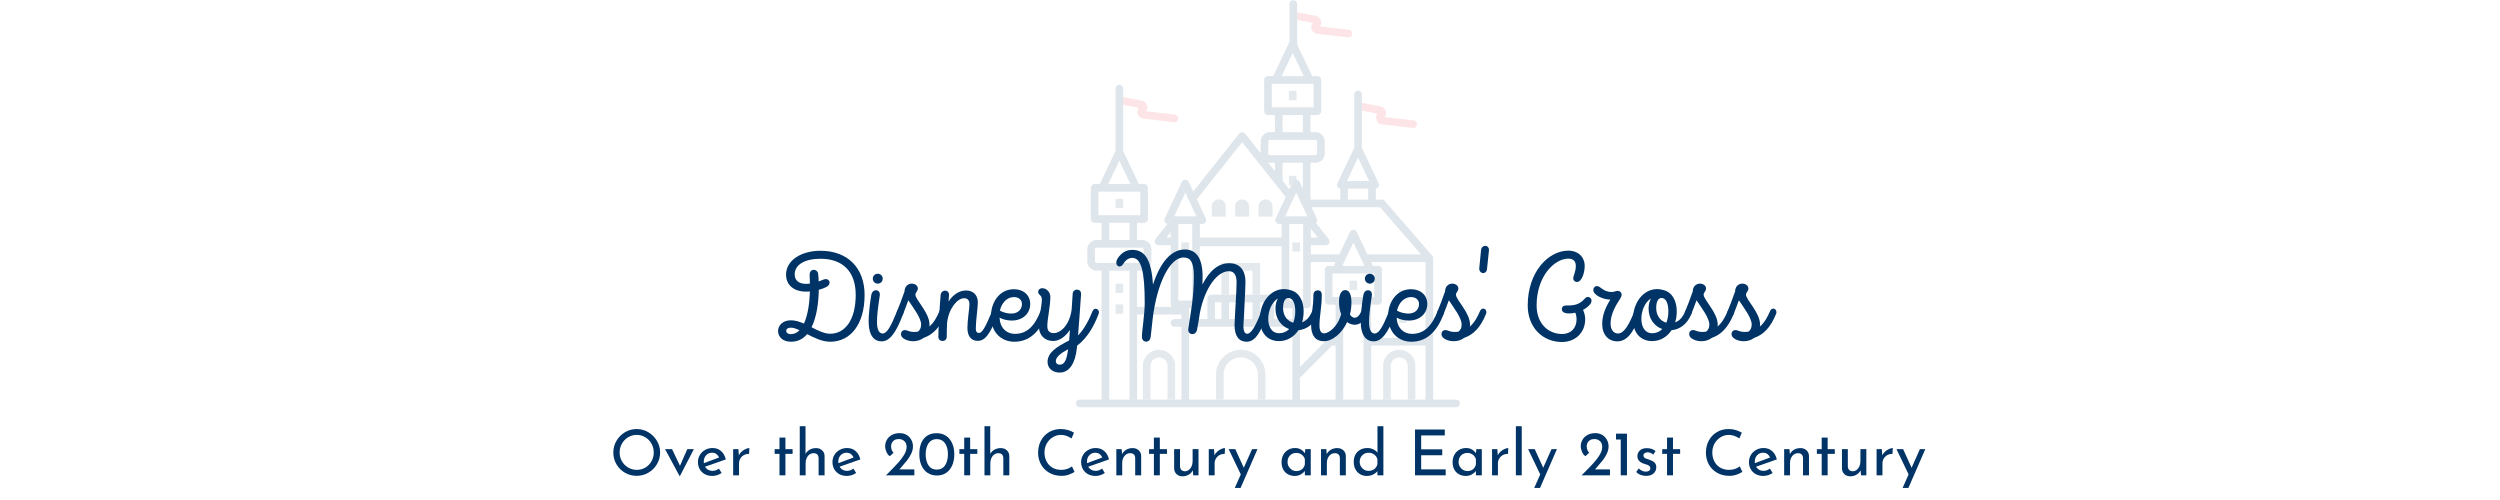 <svg xmlns="http://www.w3.org/2000/svg" xmlns:xlink="http://www.w3.org/1999/xlink" width="1125" viewBox="0 0 1125 225" height="225" version="1.0"><defs><g id="q"><path d="M 1.688 -10.281 C 1.688 -12.164 2.16 -13.914 3.109 -15.531 C 4.055 -17.145 5.332 -18.43 6.938 -19.391 C 8.539 -20.348 10.297 -20.828 12.203 -20.828 C 14.078 -20.828 15.82 -20.348 17.438 -19.391 C 19.051 -18.43 20.336 -17.145 21.297 -15.531 C 22.266 -13.914 22.75 -12.164 22.75 -10.281 C 22.75 -8.383 22.27 -6.629 21.312 -5.016 C 20.363 -3.398 19.078 -2.117 17.453 -1.172 C 15.828 -0.234 14.078 0.234 12.203 0.234 C 10.297 0.234 8.535 -0.227 6.922 -1.156 C 5.305 -2.094 4.031 -3.363 3.094 -4.969 C 2.156 -6.57 1.688 -8.344 1.688 -10.281 Z M 4.531 -10.266 C 4.531 -8.859 4.867 -7.555 5.547 -6.359 C 6.234 -5.16 7.172 -4.207 8.359 -3.5 C 9.547 -2.801 10.844 -2.453 12.25 -2.453 C 13.656 -2.453 14.941 -2.797 16.109 -3.484 C 17.285 -4.18 18.207 -5.133 18.875 -6.344 C 19.551 -7.551 19.891 -8.863 19.891 -10.281 C 19.891 -11.707 19.547 -13.031 18.859 -14.25 C 18.18 -15.469 17.254 -16.426 16.078 -17.125 C 14.898 -17.832 13.609 -18.188 12.203 -18.188 C 10.797 -18.188 9.504 -17.828 8.328 -17.109 C 7.148 -16.398 6.223 -15.438 5.547 -14.219 C 4.867 -13 4.531 -11.68 4.531 -10.266 Z M 4.531 -10.266"/></g><g id="r"><path d="M 13.531 -11.797 L 7.234 0.344 L 7.094 0.344 L 0.547 -11.797 L 3.703 -11.797 L 7.266 -4.281 L 10.578 -11.797 Z M 13.531 -11.797"/></g><g id="s"><path d="M 7.844 -2 C 8.82 -2 9.781 -2.336 10.719 -3.016 L 11.938 -1.047 C 11.312 -0.629 10.633 -0.301 9.906 -0.062 C 9.176 0.164 8.469 0.281 7.781 0.281 C 6.469 0.281 5.32 0.008 4.344 -0.531 C 3.363 -1.07 2.609 -1.816 2.078 -2.766 C 1.547 -3.711 1.281 -4.785 1.281 -5.984 C 1.281 -7.141 1.566 -8.195 2.141 -9.156 C 2.723 -10.125 3.52 -10.883 4.531 -11.438 C 5.539 -12 6.645 -12.281 7.844 -12.281 C 9.375 -12.281 10.656 -11.828 11.688 -10.922 C 12.727 -10.023 13.441 -8.77 13.828 -7.156 L 4.469 -3.875 C 4.812 -3.289 5.27 -2.832 5.844 -2.5 C 6.426 -2.164 7.094 -2 7.844 -2 Z M 7.641 -10.172 C 6.555 -10.172 5.66 -9.789 4.953 -9.031 C 4.254 -8.27 3.906 -7.301 3.906 -6.125 C 3.906 -5.844 3.914 -5.625 3.938 -5.469 L 10.797 -8.016 C 10.516 -8.66 10.113 -9.18 9.594 -9.578 C 9.07 -9.973 8.422 -10.172 7.641 -10.172 Z M 7.641 -10.172"/></g><g id="t"><path d="M 4.875 -9 C 5.176 -9.645 5.609 -10.211 6.172 -10.703 C 6.734 -11.203 7.328 -11.582 7.953 -11.844 C 8.578 -12.113 9.129 -12.258 9.609 -12.281 L 9.484 -9.641 C 8.629 -9.672 7.852 -9.492 7.156 -9.109 C 6.469 -8.734 5.926 -8.207 5.531 -7.531 C 5.145 -6.863 4.953 -6.148 4.953 -5.391 L 4.953 0 L 2.312 0 L 2.312 -11.797 L 4.672 -11.797 Z M 4.875 -9"/></g><g id="v"><path d="M 6.125 -16.984 L 6.125 -11.766 L 9.344 -11.766 L 9.344 -9.656 L 6.125 -9.656 L 6.125 0 L 3.453 0 L 3.453 -9.656 L 1.281 -9.656 L 1.281 -11.766 L 3.453 -11.766 L 3.453 -16.984 Z M 6.125 -16.984"/></g><g id="w"><path d="M 9.641 -12.25 C 10.734 -12.25 11.641 -11.922 12.359 -11.266 C 13.086 -10.609 13.461 -9.758 13.484 -8.719 L 13.484 0 L 10.797 0 L 10.797 -7.812 C 10.766 -8.477 10.566 -9 10.203 -9.375 C 9.836 -9.758 9.297 -9.957 8.578 -9.969 C 7.891 -9.969 7.27 -9.773 6.719 -9.391 C 6.176 -9.016 5.742 -8.484 5.422 -7.797 C 5.109 -7.117 4.953 -6.363 4.953 -5.531 L 4.953 0 L 2.312 0 L 2.312 -22.094 L 4.906 -22.094 L 4.906 -9.656 C 5.344 -10.438 5.973 -11.062 6.797 -11.531 C 7.617 -12.008 8.566 -12.25 9.641 -12.25 Z M 9.641 -12.25"/></g><g id="x"><path d="M 14.312 -2.672 L 14.312 0 L 1.531 0 L 2.484 -0.938 C 4.422 -2.875 5.93 -4.441 7.016 -5.641 C 8.098 -6.836 9.004 -8.047 9.734 -9.266 C 10.461 -10.492 10.828 -11.66 10.828 -12.766 C 10.828 -13.922 10.484 -14.801 9.797 -15.406 C 9.117 -16.02 8.285 -16.328 7.297 -16.328 C 6.516 -16.328 5.863 -16.164 5.344 -15.844 C 4.82 -15.52 4.441 -15.109 4.203 -14.609 C 3.961 -14.117 3.844 -13.629 3.844 -13.141 C 3.844 -11.922 4.211 -10.922 4.953 -10.141 L 3.281 -8.609 C 2.656 -8.984 2.145 -9.625 1.75 -10.531 C 1.363 -11.438 1.172 -12.285 1.172 -13.078 C 1.172 -14.129 1.43 -15.102 1.953 -16 C 2.473 -16.906 3.227 -17.629 4.219 -18.172 C 5.207 -18.711 6.383 -18.984 7.75 -18.984 C 8.906 -18.984 9.938 -18.711 10.844 -18.172 C 11.75 -17.629 12.445 -16.898 12.938 -15.984 C 13.438 -15.078 13.688 -14.082 13.688 -13 C 13.688 -11.914 13.426 -10.832 12.906 -9.75 C 12.395 -8.664 11.766 -7.645 11.016 -6.688 C 10.266 -5.738 9.266 -4.562 8.016 -3.156 L 7.578 -2.672 Z M 14.312 -2.672"/></g><g id="y"><path d="M 8.891 0.078 C 7.348 0.078 5.984 -0.301 4.797 -1.062 C 3.609 -1.832 2.68 -2.941 2.016 -4.391 C 1.359 -5.836 1.031 -7.531 1.031 -9.469 C 1.031 -12.562 1.727 -14.922 3.125 -16.547 C 4.52 -18.172 6.441 -18.973 8.891 -18.953 C 10.43 -18.953 11.797 -18.57 12.984 -17.812 C 14.172 -17.051 15.098 -15.945 15.766 -14.5 C 16.43 -13.062 16.766 -11.383 16.766 -9.469 C 16.766 -7.488 16.43 -5.773 15.766 -4.328 C 15.098 -2.891 14.172 -1.789 12.984 -1.031 C 11.797 -0.27 10.43 0.098 8.891 0.078 Z M 8.859 -2.562 C 10.473 -2.562 11.711 -3.188 12.578 -4.438 C 13.441 -5.695 13.883 -7.391 13.906 -9.516 C 13.883 -11.586 13.441 -13.234 12.578 -14.453 C 11.711 -15.68 10.473 -16.297 8.859 -16.297 C 7.266 -16.297 6.039 -15.676 5.188 -14.438 C 4.332 -13.207 3.895 -11.551 3.875 -9.469 C 3.895 -7.352 4.332 -5.672 5.188 -4.422 C 6.039 -3.18 7.266 -2.562 8.859 -2.562 Z M 8.859 -2.562"/></g><g id="z"><path d="M 18.094 -1.531 C 17.426 -1.102 16.582 -0.703 15.562 -0.328 C 14.551 0.047 13.445 0.234 12.25 0.234 C 10.145 0.234 8.289 -0.227 6.688 -1.156 C 5.082 -2.094 3.848 -3.348 2.984 -4.922 C 2.117 -6.504 1.688 -8.242 1.688 -10.141 C 1.688 -12.18 2.117 -14.008 2.984 -15.625 C 3.859 -17.25 5.07 -18.52 6.625 -19.438 C 8.176 -20.363 9.93 -20.828 11.891 -20.828 C 13.047 -20.828 14.125 -20.676 15.125 -20.375 C 16.133 -20.07 17.039 -19.676 17.844 -19.188 L 16.734 -16.594 C 15.148 -17.656 13.562 -18.188 11.969 -18.188 C 10.633 -18.188 9.398 -17.832 8.266 -17.125 C 7.141 -16.426 6.238 -15.473 5.562 -14.266 C 4.895 -13.055 4.562 -11.727 4.562 -10.281 C 4.562 -8.801 4.867 -7.461 5.484 -6.266 C 6.098 -5.066 6.977 -4.129 8.125 -3.453 C 9.281 -2.785 10.609 -2.453 12.109 -2.453 C 13.953 -2.453 15.555 -2.973 16.922 -4.016 Z M 18.094 -1.531"/></g><g id="A"><path d="M 9.641 -12.25 C 10.734 -12.25 11.641 -11.922 12.359 -11.266 C 13.086 -10.609 13.461 -9.758 13.484 -8.719 L 13.484 0 L 10.797 0 L 10.797 -7.812 C 10.766 -8.477 10.566 -9 10.203 -9.375 C 9.836 -9.758 9.297 -9.957 8.578 -9.969 C 7.535 -9.969 6.672 -9.551 5.984 -8.719 C 5.297 -7.883 4.953 -6.82 4.953 -5.531 L 4.953 0 L 2.312 0 L 2.312 -11.797 L 4.703 -11.797 L 4.875 -9.516 C 5.289 -10.367 5.914 -11.035 6.75 -11.516 C 7.594 -12.004 8.555 -12.25 9.641 -12.25 Z M 9.641 -12.25"/></g><g id="B"><path d="M 13.281 -11.797 L 13.281 0 L 10.891 0 L 10.719 -2.25 C 10.32 -1.445 9.703 -0.797 8.859 -0.297 C 8.023 0.203 7.098 0.453 6.078 0.453 C 4.992 0.453 4.102 0.125 3.406 -0.531 C 2.707 -1.188 2.344 -2.035 2.312 -3.078 L 2.312 -11.797 L 4.953 -11.797 L 4.953 -4.016 C 4.992 -3.348 5.191 -2.82 5.547 -2.438 C 5.898 -2.051 6.426 -1.848 7.125 -1.828 C 7.77 -1.828 8.359 -2.02 8.891 -2.406 C 9.422 -2.801 9.844 -3.336 10.156 -4.016 C 10.469 -4.703 10.625 -5.461 10.625 -6.297 L 10.625 -11.797 Z M 13.281 -11.797"/></g><g id="C"><path d="M 13.531 -11.797 L 5.922 5.672 L 3.312 5.672 L 6.016 -0.406 L 0.547 -11.797 L 3.531 -11.797 L 7.359 -3.391 L 11.094 -11.797 Z M 13.531 -11.797"/></g><g id="D"><path d="M 14.422 -11.797 L 14.422 0 L 11.766 0 L 11.766 -1.938 C 11.348 -1.383 10.738 -0.875 9.938 -0.406 C 9.145 0.051 8.242 0.281 7.234 0.281 C 6.117 0.281 5.109 0.039 4.203 -0.438 C 3.297 -0.926 2.582 -1.633 2.062 -2.562 C 1.539 -3.5 1.281 -4.613 1.281 -5.906 C 1.281 -7.195 1.551 -8.32 2.094 -9.281 C 2.633 -10.238 3.363 -10.977 4.281 -11.5 C 5.207 -12.02 6.234 -12.281 7.359 -12.281 C 8.359 -12.281 9.227 -12.062 9.969 -11.625 C 10.719 -11.188 11.316 -10.617 11.766 -9.922 L 11.969 -11.797 Z M 7.953 -1.906 C 8.922 -1.906 9.75 -2.176 10.438 -2.719 C 11.133 -3.258 11.578 -4 11.766 -4.938 L 11.766 -7.266 C 11.535 -8.098 11.062 -8.773 10.344 -9.297 C 9.625 -9.828 8.797 -10.094 7.859 -10.094 C 7.16 -10.094 6.508 -9.922 5.906 -9.578 C 5.312 -9.234 4.836 -8.75 4.484 -8.125 C 4.141 -7.508 3.969 -6.816 3.969 -6.047 C 3.969 -5.285 4.145 -4.586 4.5 -3.953 C 4.863 -3.328 5.348 -2.828 5.953 -2.453 C 6.566 -2.086 7.234 -1.906 7.953 -1.906 Z M 7.953 -1.906"/></g><g id="E"><path d="M 14.625 -22.094 L 14.625 0 L 11.938 0 L 11.938 -1.859 C 11.375 -1.191 10.676 -0.664 9.844 -0.281 C 9.02 0.094 8.113 0.281 7.125 0.281 C 6.02 0.281 5.02 0.016 4.125 -0.516 C 3.238 -1.047 2.539 -1.789 2.031 -2.75 C 1.531 -3.707 1.281 -4.816 1.281 -6.078 C 1.281 -7.348 1.547 -8.453 2.078 -9.391 C 2.609 -10.328 3.336 -11.039 4.266 -11.531 C 5.203 -12.031 6.258 -12.281 7.438 -12.281 C 8.332 -12.281 9.191 -12.094 10.016 -11.719 C 10.836 -11.352 11.488 -10.848 11.969 -10.203 L 11.969 -22.094 Z M 7.953 -2 C 8.973 -2 9.836 -2.27 10.547 -2.812 C 11.266 -3.363 11.727 -4.109 11.938 -5.047 L 11.938 -7.266 C 11.707 -8.117 11.223 -8.816 10.484 -9.359 C 9.742 -9.898 8.898 -10.172 7.953 -10.172 C 7.234 -10.172 6.566 -9.992 5.953 -9.641 C 5.348 -9.297 4.863 -8.812 4.5 -8.188 C 4.145 -7.57 3.969 -6.875 3.969 -6.094 C 3.969 -5.332 4.145 -4.641 4.5 -4.016 C 4.863 -3.391 5.348 -2.895 5.953 -2.531 C 6.566 -2.176 7.234 -2 7.953 -2 Z M 7.953 -2"/></g><g id="F"><path d="M 16.359 -20.609 L 16.359 -17.953 L 5.734 -17.953 L 5.734 -11.688 L 15.219 -11.688 L 15.219 -9.031 L 5.734 -9.031 L 5.734 -2.672 L 16.766 -2.672 L 16.766 0 L 2.969 0 L 2.969 -20.609 Z M 16.359 -20.609"/></g><g id="G"><path d="M 4.953 -22.094 L 4.953 0 L 2.312 0 L 2.312 -22.094 Z M 4.953 -22.094"/></g><g id="H"><path d="M 6.438 -18.75 L 6.438 0 L 3.641 0 L 3.641 -16.109 L 1.516 -16.109 L 1.516 -18.75 Z M 6.438 -18.75"/></g><g id="I"><path d="M 5.641 0.25 C 4.766 0.25 3.93 0.098 3.141 -0.203 C 2.359 -0.504 1.719 -0.945 1.219 -1.531 L 2.359 -3.078 C 2.836 -2.617 3.336 -2.266 3.859 -2.016 C 4.379 -1.773 4.898 -1.656 5.422 -1.656 C 6.047 -1.656 6.555 -1.773 6.953 -2.016 C 7.348 -2.266 7.547 -2.645 7.547 -3.156 C 7.547 -3.562 7.422 -3.883 7.172 -4.125 C 6.93 -4.375 6.656 -4.555 6.344 -4.672 C 6.031 -4.785 5.504 -4.957 4.766 -5.188 C 2.742 -5.832 1.734 -6.984 1.734 -8.641 C 1.734 -9.629 2.098 -10.473 2.828 -11.172 C 3.566 -11.867 4.594 -12.219 5.906 -12.219 C 6.738 -12.219 7.477 -12.113 8.125 -11.906 C 8.77 -11.695 9.367 -11.367 9.922 -10.922 L 8.859 -9.297 C 8.555 -9.617 8.172 -9.875 7.703 -10.062 C 7.242 -10.25 6.805 -10.352 6.391 -10.375 C 5.859 -10.375 5.398 -10.242 5.016 -9.984 C 4.641 -9.734 4.453 -9.391 4.453 -8.953 C 4.453 -8.586 4.57 -8.285 4.812 -8.047 C 5.062 -7.805 5.316 -7.633 5.578 -7.531 C 5.848 -7.426 6.375 -7.254 7.156 -7.016 C 8.125 -6.691 8.879 -6.27 9.422 -5.75 C 9.961 -5.238 10.234 -4.547 10.234 -3.672 C 10.234 -2.535 9.832 -1.598 9.031 -0.859 C 8.238 -0.117 7.109 0.25 5.641 0.25 Z M 5.641 0.25"/></g><g id="e"><path d="M 22.609 -40.535 C 13.645 -40.535 7.078 -36.082 7.078 -29.805 C 7.078 -25.121 10.562 -22.152 16.102 -22.152 C 16.672 -22.152 17.242 -22.152 17.812 -22.211 C 17.699 -17.758 17.016 -11.82 15.129 -7.766 C 13.188 -8.621 11.191 -9.25 9.25 -9.25 C 5.48 -9.25 3.484 -6.852 3.484 -4.395 C 3.484 -2 5.367 0.398 9.305 0.398 C 12.391 0.398 14.73 -0.855 16.559 -3.027 C 19.754 -1.371 23.352 0.398 26.949 0.398 C 36.082 0.398 42.422 -7.422 42.422 -20.668 C 42.422 -33 34.598 -40.535 22.609 -40.535 Z M 26.891 -3.195 C 24.32 -3.195 21.469 -4.625 18.555 -6.109 C 20.781 -10.621 21.695 -16.844 21.809 -22.953 C 23.066 -23.293 24.266 -23.75 25.352 -24.32 C 26.207 -24.777 26.664 -25.465 26.664 -26.207 C 26.664 -27.121 25.922 -27.805 24.949 -27.805 C 24.32 -27.805 23.238 -27.289 21.754 -26.719 C 21.754 -27.918 21.637 -29.117 21.523 -30.09 C 21.41 -31.289 20.496 -31.973 19.527 -31.973 C 18.613 -31.973 17.699 -31.289 17.699 -29.805 L 17.812 -25.75 C 17.242 -25.691 16.672 -25.637 16.102 -25.637 C 12.902 -25.637 10.961 -27.176 10.961 -29.859 C 10.961 -34.371 15.586 -36.941 22.609 -36.941 C 32.543 -36.941 38.426 -31.23 38.426 -20.668 C 38.426 -9.477 33.684 -3.195 26.891 -3.195 Z M 9.25 -3.027 C 7.82 -3.027 7.137 -3.77 7.137 -4.512 C 7.137 -5.254 7.82 -5.938 9.25 -5.938 C 10.332 -5.938 11.648 -5.48 13.133 -4.797 C 12.105 -3.652 10.789 -3.027 9.25 -3.027 Z M 9.25 -3.027"/></g><g id="l"><path d="M 66.742 -13.305 C 64.23 -6.566 62.117 -3.195 60.406 -3.195 C 59.379 -3.195 58.691 -4.055 58.691 -6.738 C 58.691 -8.449 59.605 -22.668 59.605 -26.434 C 59.605 -32.145 56.809 -34.941 52.297 -34.941 C 47.445 -34.941 43.391 -31.574 40.25 -25.352 C 40.309 -26.547 40.309 -27.805 40.309 -29.004 C 40.309 -37.852 36.996 -41.109 32.316 -41.109 C 26.262 -41.109 21.352 -35.512 17.984 -25.293 C 17.242 -37.91 13.531 -40.938 8.68 -40.938 C 5.938 -40.938 3.883 -39.68 2.227 -37.281 C 1.711 -36.539 1.484 -35.797 1.484 -35.168 C 1.484 -34.199 2.113 -33.457 2.91 -33.457 C 3.539 -33.457 4.168 -33.914 4.625 -34.656 C 5.824 -36.539 7.195 -37.34 8.68 -37.34 C 12.848 -37.34 14.273 -30.715 14.273 -17.07 C 14.273 -11.875 13.016 -4.625 13.016 -1.883 C 13.016 -0.516 13.758 0.344 14.902 0.344 C 16.043 0.344 16.785 -0.457 16.957 -1.77 C 17.07 -2.684 17.473 -6.281 17.871 -10.105 C 19.754 -25.578 25.465 -37.512 31.746 -37.512 C 34.656 -37.512 36.367 -35.797 36.367 -29.23 C 36.367 -19.012 34.883 -12.391 34.141 -7.023 C 34.086 -6.621 33.855 -5.426 33.855 -5.082 C 33.855 -3.824 34.598 -3.027 35.742 -3.027 C 36.77 -3.027 37.566 -3.77 37.797 -4.91 C 38.254 -7.309 38.711 -9.879 39.109 -12.676 C 41.277 -23.637 46.816 -31.344 52.125 -31.344 C 54.238 -31.344 55.609 -29.973 55.609 -26.32 C 55.609 -22.039 54.695 -9.59 54.695 -7.137 C 54.695 -1.883 56.867 0.398 60.121 0.398 C 64.059 0.398 66.457 -3.824 69.484 -12.105 C 69.598 -12.391 69.656 -12.676 69.656 -12.961 C 69.656 -13.93 68.969 -14.559 68.227 -14.559 C 67.656 -14.559 67.086 -14.16 66.742 -13.305 Z M 66.742 -13.305"/></g><g id="f"><path d="M 5.766 -25.75 C 7.023 -25.75 7.992 -26.719 7.992 -27.977 C 7.992 -29.23 7.023 -30.203 5.766 -30.203 C 4.512 -30.203 3.539 -29.23 3.539 -27.977 C 3.539 -26.719 4.512 -25.75 5.766 -25.75 Z M 7.535 0.227 C 11.02 0.227 13.988 -3.426 17.184 -12.105 C 17.301 -12.391 17.355 -12.676 17.355 -12.902 C 17.355 -13.875 16.672 -14.559 15.93 -14.559 C 15.359 -14.559 14.789 -14.16 14.445 -13.305 C 11.648 -6.395 9.879 -3.312 7.992 -3.312 C 6.621 -3.312 5.426 -4.512 5.426 -8.562 C 5.426 -11.02 5.711 -14.047 6.68 -20.441 C 6.91 -21.926 5.938 -22.781 4.969 -22.781 C 4.055 -22.781 3.141 -22.152 2.855 -20.609 C 2.285 -17.414 1.656 -11.875 1.656 -8.906 C 1.656 -2.227 4.227 0.227 7.535 0.227 Z M 7.535 0.227"/></g><g id="g"><path d="M 20.953 -13.305 C 19.812 -10.621 18.441 -8.164 16.441 -6.453 C 16.5 -6.738 16.5 -7.023 16.5 -7.309 C 16.5 -12.73 10.164 -18.441 10.164 -20.781 C 10.164 -21.867 11.246 -22.324 11.246 -23.523 C 11.246 -24.949 9.879 -25.75 8.508 -25.75 C 6.965 -25.75 5.309 -24.664 5.254 -22.211 C 4.168 -19.07 2.855 -15.645 1.883 -13.305 C 1.77 -13.074 1.711 -12.789 1.711 -12.562 C 1.711 -11.703 2.453 -11.02 3.254 -11.02 C 3.77 -11.02 4.34 -11.363 4.625 -12.105 C 5.367 -13.93 6.109 -15.93 6.965 -18.27 C 9.191 -14.844 12.73 -10.391 12.73 -7.309 C 12.73 -5.824 12.16 -4.684 11.191 -4.109 C 10.676 -4.055 10.164 -3.996 9.648 -3.996 C 8.449 -3.996 7.48 -4.227 6.336 -4.684 C 5.996 -4.797 5.711 -4.852 5.426 -4.852 C 4.34 -4.852 3.652 -4.055 3.652 -3.082 C 3.652 -2.398 3.996 -1.656 4.797 -1.086 C 5.938 -0.285 7.535 0.172 9.137 0.172 C 10.848 0.172 12.562 -0.344 13.93 -1.371 C 18.043 -2.797 21.238 -6.051 23.695 -12.105 C 23.809 -12.391 23.863 -12.676 23.863 -12.961 C 23.863 -13.875 23.18 -14.5 22.438 -14.5 C 21.867 -14.5 21.297 -14.16 20.953 -13.305 Z M 20.953 -13.305"/></g><g id="h"><path d="M 25.578 -13.305 C 22.668 -6.336 21.184 -3.539 19.699 -3.539 C 18.84 -3.539 18.27 -4.109 18.27 -5.48 C 18.27 -9.137 19.184 -14.73 19.184 -17.414 C 19.184 -20.555 17.07 -22.668 13.93 -22.668 C 10.961 -22.668 8.164 -20.953 5.996 -17.699 C 6.109 -18.898 6.223 -19.984 6.223 -20.727 C 6.223 -21.98 5.367 -22.609 4.453 -22.609 C 3.539 -22.609 2.57 -21.926 2.453 -20.668 C 2.055 -16.156 1.426 -6.336 1.426 -1.828 C 1.426 -0.57 2.34 0.059 3.254 0.059 C 4.227 0.059 5.195 -0.57 5.195 -1.828 C 5.195 -3.824 5.254 -5.996 5.367 -8.223 C 6.109 -14.559 9.934 -19.184 13.016 -19.184 C 14.559 -19.184 15.414 -18.27 15.414 -16.5 C 15.414 -14.559 14.5 -9.363 14.5 -5.824 C 14.5 -1.883 16.387 0 19.125 0 C 22.379 0 24.609 -2.742 28.32 -12.105 C 28.434 -12.391 28.488 -12.676 28.488 -12.902 C 28.488 -13.816 27.805 -14.445 27.062 -14.445 C 26.492 -14.445 25.922 -14.102 25.578 -13.305 Z M 25.578 -13.305"/></g><g id="i"><path d="M 23.695 -13.305 C 21.012 -6.508 17.527 -3.141 12.16 -3.141 C 8.508 -3.141 5.539 -5.652 5.254 -10.449 C 6.738 -9.648 8.68 -9.137 10.789 -9.137 C 15.816 -9.137 19.07 -12.391 19.07 -16.613 C 19.07 -20.441 16.156 -23.238 11.762 -23.238 C 5.195 -23.238 1.426 -17.301 1.426 -11.191 C 1.426 -3.598 6.223 0.398 11.934 0.398 C 18.441 0.398 23.293 -3.711 26.434 -12.105 C 26.547 -12.445 26.605 -12.73 26.605 -13.016 C 26.605 -13.988 25.922 -14.559 25.234 -14.559 C 24.664 -14.559 24.035 -14.16 23.695 -13.305 Z M 11.762 -19.699 C 14.16 -19.699 15.359 -18.215 15.359 -16.559 C 15.359 -14.215 13.645 -12.273 10.562 -12.273 C 9.02 -12.273 7.078 -12.676 5.426 -13.59 C 6.168 -16.898 8.449 -19.699 11.762 -19.699 Z M 11.762 -19.699"/></g><g id="j"><path d="M 25.293 -13.305 C 23.922 -9.707 21.352 -4.91 18.785 -2.453 C 18.785 -2.684 18.84 -2.855 18.84 -3.027 C 19.297 -7.938 19.699 -14.902 20.152 -20.953 C 20.27 -22.379 19.297 -23.066 18.328 -23.066 C 17.414 -23.066 16.441 -22.438 16.387 -21.238 C 16.273 -19.07 16.102 -16.672 15.93 -14.16 C 14.957 -6.852 10.789 -3.484 7.879 -3.484 C 5.938 -3.484 4.969 -4.512 4.969 -6.621 C 4.969 -9.934 6.336 -15.586 6.336 -19.754 C 6.336 -21.867 4.684 -23.695 2.684 -23.695 C 1.598 -23.695 0.855 -23.008 0.855 -22.039 C 0.855 -20.555 2.512 -20.727 2.512 -18.613 C 2.512 -15.816 1.199 -10.789 1.199 -6.395 C 1.199 -2.512 3.824 0.059 7.594 0.059 C 10.047 0.059 12.848 -1.484 15.129 -4.91 C 15.129 -4.227 15.074 -3.652 15.016 -3.027 C 14.957 -2 14.844 -1.086 14.789 -0.172 C 8.68 2.91 5.082 5.426 5.082 9.535 C 5.082 12.16 7.195 14.273 10.504 14.273 C 15.074 14.273 17.586 9.82 18.27 3.254 C 18.328 2.91 18.328 2.57 18.383 2.168 C 22.895 -1.258 25.977 -6.508 28.031 -12.105 C 28.148 -12.391 28.203 -12.617 28.203 -12.848 C 28.203 -13.816 27.461 -14.445 26.719 -14.445 C 26.207 -14.445 25.637 -14.102 25.293 -13.305 Z M 10.504 10.734 C 9.477 10.734 8.793 10.105 8.793 9.137 C 8.793 7.363 10.789 5.652 14.332 3.77 C 13.703 8.68 12.676 10.734 10.504 10.734 Z M 10.504 10.734"/></g><g id="m"><path d="M 24.777 -13.305 C 23.637 -10.621 22.152 -8.965 20.211 -8.336 C 20.727 -9.82 20.953 -11.531 20.953 -13.305 C 20.953 -18.043 18.84 -21.41 16.043 -22.496 C 15.016 -22.895 13.473 -23.293 12.105 -23.293 C 6.051 -23.293 1.258 -17.355 1.258 -9.707 C 1.258 -3.652 4.625 0.113 9.879 0.113 C 13.531 0.113 16.613 -1.77 18.613 -4.797 C 22.211 -5.082 25.691 -7.48 27.52 -12.105 C 27.633 -12.445 27.691 -12.789 27.691 -13.074 C 27.691 -14.047 27.062 -14.672 26.32 -14.672 C 25.805 -14.672 25.18 -14.273 24.777 -13.305 Z M 16.273 -8.164 C 13.758 -8.848 11.703 -11.133 11.703 -14.789 C 11.703 -17.699 12.617 -19.297 14.102 -19.297 C 16.043 -19.297 17.184 -16.957 17.184 -13.246 C 17.184 -11.363 16.844 -9.59 16.273 -8.164 Z M 9.992 -3.426 C 6.508 -3.426 5.023 -6.453 5.023 -9.879 C 5.023 -13.418 6.566 -17.414 9.363 -19.07 C 8.68 -17.812 8.277 -16.273 8.277 -14.559 C 8.277 -9.762 10.961 -6.566 14.445 -5.309 C 13.246 -4.109 11.703 -3.426 9.992 -3.426 Z M 9.992 -3.426"/></g><g id="n"><path d="M 24.035 -13.305 C 23.18 -11.305 22.094 -10.391 21.066 -10.391 C 20.27 -10.391 19.469 -10.906 18.898 -11.875 C 19.355 -13.59 19.582 -15.414 19.582 -17.355 C 19.582 -21.184 18.441 -22.836 16.785 -22.836 C 15.301 -22.836 13.988 -21.352 13.988 -17.586 C 13.988 -15.414 14.332 -13.531 14.957 -12.047 C 13.418 -6.223 9.25 -3.367 7.309 -3.367 C 6.051 -3.367 5.195 -4.34 5.195 -6.852 C 5.195 -11.531 6.223 -14.789 6.223 -20.668 C 6.223 -22.039 5.594 -22.723 4.395 -22.723 C 3.254 -22.723 2.453 -21.867 2.453 -20.555 C 2.453 -14.789 1.426 -12.273 1.426 -7.078 C 1.426 -2.34 3.484 0.172 7.137 0.172 C 10.961 0.172 15.242 -3.254 17.641 -8.449 C 18.668 -7.652 19.867 -7.25 21.066 -7.25 C 23.18 -7.25 25.465 -8.734 26.777 -12.105 C 26.891 -12.332 26.891 -12.562 26.891 -12.789 C 26.891 -13.703 26.207 -14.5 25.465 -14.5 C 24.949 -14.5 24.379 -14.16 24.035 -13.305 Z M 24.035 -13.305"/></g><g id="o"><path d="M 5.082 -32.371 L 5.938 -40.535 C 6.109 -42.02 5.195 -42.762 4.281 -42.762 C 3.426 -42.762 2.512 -42.137 2.398 -40.82 L 1.598 -32.715 C 1.484 -31.344 2.453 -30.488 3.367 -30.488 C 4.168 -30.488 4.969 -31.117 5.082 -32.371 Z M 5.082 -32.371"/></g><g id="p"><path d="M 31.688 -19.754 C 31.23 -19.754 30.773 -19.582 30.316 -19.07 C 27.977 -16.387 25.52 -15.816 22.094 -15.93 C 20.727 -15.984 19.926 -15.359 19.926 -14.273 C 19.926 -13.133 20.895 -12.332 23.121 -12.332 C 24.094 -12.332 25.062 -12.445 25.977 -12.676 C 26.379 -11.762 26.547 -10.621 26.547 -9.648 C 26.547 -5.711 23.922 -3.082 20.098 -3.082 C 13.531 -3.082 8.562 -8.051 8.562 -15.93 C 8.562 -29.062 16.559 -36.996 22.836 -36.996 C 25.062 -36.996 26.207 -35.855 26.207 -33.684 C 26.207 -32.316 25.922 -31.289 25.637 -30.375 C 25.352 -29.461 25.062 -28.773 25.062 -28.09 C 25.062 -27.176 25.805 -26.492 26.719 -26.492 C 27.805 -26.492 28.773 -27.633 29.402 -29.289 C 29.859 -30.547 30.203 -32.086 30.203 -33.684 C 30.203 -37.684 27.289 -40.594 22.836 -40.594 C 13.988 -40.594 4.566 -31.172 4.566 -15.93 C 4.566 -6.109 11.191 0.516 19.984 0.516 C 25.922 0.516 30.43 -3.652 30.43 -9.707 C 30.43 -10.906 30.145 -12.504 29.461 -13.93 C 30.773 -14.617 31.914 -15.531 32.715 -16.559 C 33.113 -17.07 33.285 -17.586 33.285 -18.043 C 33.285 -19.012 32.543 -19.754 31.688 -19.754 Z M 52.582 -13.305 C 50.414 -7.938 48.129 -3.312 45.219 -3.312 C 43.336 -3.312 41.852 -4.797 41.852 -7.879 C 41.852 -11.762 43.961 -15.699 46.188 -19.012 C 46.531 -19.527 46.816 -20.152 46.816 -20.727 C 46.816 -21.809 46.02 -22.496 45.105 -22.496 C 44.078 -22.496 43.621 -21.98 42.363 -21.98 C 38.48 -21.98 37.34 -24.664 35.684 -24.664 C 34.828 -24.664 34.086 -23.922 34.086 -22.895 C 34.086 -20.496 38.652 -18.555 41.734 -18.555 C 39.281 -14.617 38.082 -11.133 38.082 -7.594 C 38.082 -2.742 40.879 0.227 44.934 0.227 C 50.242 0.227 52.926 -5.996 55.324 -12.105 C 55.438 -12.391 55.496 -12.676 55.496 -12.902 C 55.496 -13.875 54.809 -14.5 54.066 -14.5 C 53.496 -14.5 52.926 -14.16 52.582 -13.305 Z M 52.582 -13.305"/></g><clipPath id="d"><path d="M 1 0 L 174 0 L 174 183.242 L 1 183.242 Z M 1 0"/></clipPath><clipPath id="c"><path d="M0 0H175V184H0z"/></clipPath><filter x="0%" y="0%" width="100%" xmlns:xlink="http://www.w3.org/1999/xlink" xlink:type="simple" xlink:actuate="onLoad" height="100%" id="a" xlink:show="other"><feColorMatrix values="0 0 0 0 1 0 0 0 0 1 0 0 0 0 1 0 0 0 1 0" color-interpolation-filters="sRGB"/></filter><mask id="b"><g filter="url(#a)"><path fill-opacity=".129" d="M-112.5 -22.5H1237.5V247.5H-112.5z"/></g></mask></defs><g mask="url(#b)"><g><g clip-path="url(#c)" transform="translate(483)"><path fill="#2D5576" d="M 124.301 130.453 L 127.727 130.453 L 127.727 126.297 L 124.301 126.297 Z M 68.598 97.473 L 68.598 92.906 C 68.598 92.41 68.48 91.945 68.281 91.527 C 66.812 88.488 62.285 89.562 62.285 92.906 L 62.285 97.473 Z M 78.801 91.527 C 77.652 89.148 74.277 89.137 73.121 91.527 C 72.723 92.359 72.809 92.465 72.809 97.473 L 79.117 97.473 C 79.117 92.473 79.211 92.379 78.801 91.527 Z M 87.148 89.809 C 86.93 89.762 86.711 89.734 86.48 89.734 C 86.254 89.734 86.031 89.762 85.816 89.809 C 84.855 90.016 84.062 90.66 83.645 91.527 C 83.445 91.945 83.328 92.41 83.328 92.906 L 83.328 97.473 L 89.641 97.473 L 89.641 92.906 C 89.641 92.41 89.523 91.945 89.32 91.527 C 88.902 90.66 88.105 90.016 87.148 89.809 Z M 82.328 132.609 L 84.039 132.609 L 84.039 118.32 L 66.637 118.32 L 66.637 132.609 L 70.062 132.609 L 70.062 121.758 L 80.617 121.758 L 80.617 132.609 Z M 38.555 157.387 C 34.551 157.387 31.297 160.66 31.297 164.676 L 31.297 179.82 L 34.719 179.82 L 34.719 164.676 C 34.719 162.555 36.441 160.824 38.555 160.824 C 40.668 160.824 42.387 162.555 42.387 164.676 L 42.387 179.82 L 45.812 179.82 L 45.812 164.676 C 45.812 160.66 42.555 157.387 38.555 157.387 Z M 146.656 157.387 C 142.656 157.387 139.402 160.66 139.402 164.676 L 139.402 179.82 L 142.824 179.82 L 142.824 164.676 C 142.824 162.555 144.547 160.824 146.656 160.824 C 148.773 160.824 150.492 162.555 150.492 164.676 L 150.492 179.82 L 153.914 179.82 L 153.914 164.676 C 153.914 160.66 150.66 157.387 146.656 157.387 Z M 75.336 157.387 C 70.648 157.387 66.629 160.32 64.996 164.449 C 64.492 165.723 64.211 167.109 64.211 168.562 L 64.211 179.82 L 67.637 179.82 L 67.637 168.562 C 67.637 164.297 71.09 160.824 75.336 160.824 C 79.586 160.824 83.039 164.297 83.039 168.562 L 83.039 179.82 L 86.465 179.82 L 86.465 168.562 C 86.465 162.402 81.473 157.387 75.336 157.387 Z M 18.992 139.82 L 18.992 141.152 L 22.418 141.152 L 22.418 136.996 L 18.992 136.996 Z M 18.992 131.809 L 22.418 131.809 L 22.418 127.656 L 18.992 127.656 Z M 98.59 109.078 L 98.59 113.23 L 102.012 113.23 L 102.012 109.078 Z M 48.66 109.078 L 48.66 113.23 L 52.09 113.23 L 52.09 109.078 Z M 149.941 141.152 L 146.52 141.152 L 146.52 145.305 L 149.941 145.305 Z M 149.941 130.594 L 146.52 130.594 L 146.52 134.75 L 149.941 134.75 Z M 18.992 93.605 L 22.418 93.605 L 22.418 89.453 L 18.992 89.453 Z M 100.301 80.867 C 100.344 80.867 100.383 80.875 100.426 80.879 L 100.426 79.141 L 97.004 79.141 L 97.004 83.297 L 98.082 83.297 L 98.75 81.859 C 99.031 81.254 99.637 80.867 100.301 80.867 Z M 100.426 45.09 L 97.004 45.09 L 97.004 40.934 L 100.426 40.934 L 100.426 45.09"/><path fill="#EF3044" d="M 124.016 13.406 L 110.992 11.879 C 111.492 11.188 111.684 10.297 111.488 9.43 C 111.227 8.266 110.297 7.363 109.125 7.137 L 100.711 5.508 L 100.711 9.012 L 107.707 10.363 C 107.148 11.094 106.949 12.051 107.195 12.977 C 107.52 14.18 108.52 15.055 109.754 15.199 L 123.621 16.824 C 123.688 16.832 123.754 16.836 123.82 16.836 C 124.676 16.836 125.418 16.191 125.52 15.316 C 125.629 14.371 124.957 13.516 124.016 13.406 Z M 153.137 54.172 L 140.105 52.648 C 140.605 51.953 140.801 51.062 140.605 50.199 C 140.34 49.027 139.41 48.129 138.238 47.902 L 129.828 46.277 L 129.828 49.773 L 136.824 51.129 C 136.266 51.859 136.066 52.816 136.312 53.746 C 136.633 54.945 137.637 55.82 138.867 55.961 L 152.738 57.586 C 152.809 57.598 152.875 57.602 152.938 57.602 C 153.797 57.602 154.535 56.953 154.637 56.082 C 154.746 55.137 154.074 54.281 153.137 54.172 Z M 47.223 53.477 C 47.125 54.352 46.383 54.996 45.527 54.996 C 45.461 54.996 45.395 54.992 45.328 54.984 L 31.457 53.359 C 30.227 53.215 29.223 52.344 28.902 51.137 C 28.656 50.211 28.855 49.258 29.414 48.523 L 22.418 47.172 L 22.418 43.672 L 30.828 45.297 C 32 45.523 32.93 46.426 33.195 47.59 C 33.391 48.457 33.199 49.348 32.695 50.043 L 45.723 51.57 C 46.664 51.68 47.336 52.535 47.223 53.477"/><g clip-path="url(#d)"><path fill="#036" d="M 88.445 73.242 L 90.727 73.242 L 90.727 77.051 L 87.637 73.156 C 87.898 73.215 88.168 73.242 88.445 73.242 Z M 102.012 169.969 L 116.414 155.504 L 118.027 155.504 L 118.027 179.82 L 102.012 179.82 Z M 47.238 110.328 L 47.238 100.781 L 53.512 100.781 L 53.512 135.277 L 47.238 135.277 Z M 43.812 104.477 L 43.812 106.895 L 41.891 106.895 Z M 103.277 84.914 L 101.852 81.859 C 101.586 81.293 101.039 80.926 100.426 80.879 C 100.383 80.875 100.344 80.867 100.301 80.867 C 99.637 80.867 99.031 81.254 98.75 81.859 L 98.082 83.297 L 97.188 85.195 L 94.148 81.367 L 94.148 73.242 L 103.277 73.242 Z M 134 137.113 L 137.137 137.113 C 138.086 137.113 138.848 136.344 138.848 135.395 L 138.848 121.355 C 138.848 120.406 138.086 119.633 137.137 119.633 L 134.793 119.633 L 133.984 117.93 L 158.5 117.93 L 158.5 152.066 L 134 152.066 Z M 102.012 147.027 L 105.152 147.027 C 106.098 147.027 106.859 146.258 106.859 145.309 C 106.859 144.359 106.098 143.586 105.152 143.586 L 102.012 143.586 L 102.012 138.715 L 105.152 138.715 C 106.098 138.715 106.859 137.945 106.859 136.996 L 106.859 117.93 L 118.039 117.93 L 117.23 119.633 L 114.883 119.633 C 113.941 119.633 113.176 120.406 113.176 121.355 L 113.176 135.395 C 113.176 136.344 113.941 137.113 114.883 137.113 L 118.027 137.113 L 118.027 152.066 L 115.707 152.066 C 115.254 152.066 114.816 152.25 114.492 152.57 L 102.012 165.109 Z M 84.039 136.047 L 86.926 136.047 L 86.926 143.586 L 84.039 143.586 Z M 77.051 136.047 L 80.617 136.047 L 80.617 143.586 L 77.051 143.586 Z M 70.062 136.047 L 73.625 136.047 L 73.625 143.586 L 70.062 143.586 Z M 66.637 143.586 L 63.746 143.586 L 63.746 136.047 L 66.637 136.047 Z M 52.09 139.82 L 52.09 138.715 L 55.227 138.715 C 56.172 138.715 56.938 137.945 56.938 136.996 L 56.938 110.797 L 93.738 110.797 L 93.738 136.996 C 93.738 137.945 94.504 138.715 95.453 138.715 L 98.59 138.715 L 98.59 143.586 L 90.352 143.586 L 90.352 134.328 C 90.352 133.379 89.582 132.609 88.641 132.609 L 62.039 132.609 C 61.875 132.609 61.719 132.637 61.57 132.68 C 60.855 132.883 60.324 133.539 60.324 134.328 L 60.324 143.586 L 52.09 143.586 Z M 103.129 92.68 L 103.352 93.156 L 103.395 93.246 L 105.066 96.828 L 105.309 97.344 L 95.293 97.344 L 95.535 96.828 L 97.207 93.246 L 97.25 93.156 L 97.945 91.664 L 98.012 91.527 L 98.055 91.438 L 98.758 89.93 L 98.816 89.809 L 98.859 89.719 L 99.57 88.195 L 100.301 86.633 L 101.742 89.719 L 101.785 89.809 L 102.547 91.438 L 102.59 91.527 Z M 106.859 102.898 L 110.031 106.895 L 106.859 106.895 Z M 97.16 107.359 L 97.16 100.781 L 103.438 100.781 L 103.438 135.277 L 97.16 135.277 Z M 118.027 123.074 L 135.426 123.074 L 135.426 133.676 L 116.598 133.676 L 116.598 123.074 Z M 122.652 116.211 L 123.469 114.492 L 126.012 109.141 L 128.559 114.492 L 130.191 117.93 L 131 119.633 L 121.023 119.633 L 121.832 117.93 Z M 130.574 179.82 L 121.449 179.82 L 121.449 137.113 L 130.574 137.113 Z M 121.84 93.246 L 138.035 93.246 L 156.453 114.492 L 132.348 114.492 L 127.555 104.41 C 127.273 103.812 126.672 103.434 126.012 103.434 C 125.355 103.434 124.75 103.812 124.465 104.41 L 119.672 114.492 L 106.859 114.492 L 106.859 110.328 L 113.586 110.328 C 114.242 110.328 114.84 109.953 115.125 109.359 C 115.414 108.766 115.332 108.059 114.922 107.543 L 109.184 100.309 C 109.285 100.215 109.375 100.105 109.449 99.984 C 109.762 99.488 109.801 98.863 109.555 98.332 L 107.176 93.246 Z M 123.551 84.879 L 132.68 84.879 L 132.68 89.809 L 123.551 89.809 Z M 133.105 81.441 L 123.125 81.441 L 128.117 70.945 Z M 94.148 51.75 L 103.277 51.75 L 103.277 59.488 L 94.148 59.488 Z M 98.715 23.777 L 103.703 34.273 L 93.727 34.273 Z M 89.301 37.711 L 108.129 37.711 L 108.129 48.312 L 89.301 48.312 Z M 87.73 63.641 C 87.73 63.246 88.051 62.926 88.445 62.926 L 108.984 62.926 C 109.375 62.926 109.699 63.246 109.699 63.641 L 109.699 69.086 C 109.699 69.48 109.375 69.801 108.984 69.801 L 88.445 69.801 C 88.051 69.801 87.73 69.48 87.73 69.086 Z M 75.961 63.965 L 90.727 82.566 L 94.148 86.879 L 95.566 88.668 L 95.074 89.719 L 95.031 89.809 L 94.273 91.438 L 94.23 91.527 L 93.469 93.156 L 93.426 93.246 L 91.051 98.332 C 90.801 98.863 90.84 99.488 91.152 99.984 C 91.469 100.48 92.012 100.781 92.598 100.781 L 93.738 100.781 L 93.738 106.895 L 56.938 106.895 L 56.938 100.781 L 58.078 100.781 C 58.664 100.781 59.207 100.48 59.523 99.984 C 59.836 99.488 59.875 98.863 59.629 98.332 L 55.57 89.656 Z M 52.379 90.918 L 53.191 92.656 L 55.141 96.828 L 55.383 97.344 L 45.367 97.344 L 45.605 96.828 L 45.758 96.504 L 50.375 86.633 L 51.57 89.184 Z M 16.141 100.266 L 25.27 100.266 L 25.27 108 L 16.141 108 Z M 25.691 82.789 L 15.715 82.789 L 20.703 72.293 Z M 11.289 86.227 L 30.117 86.227 L 30.117 96.828 L 11.289 96.828 Z M 9.723 117.602 L 9.723 112.16 C 9.723 111.762 10.039 111.441 10.434 111.441 L 30.973 111.441 C 31.367 111.441 31.688 111.762 31.688 112.16 L 31.688 117.602 C 31.688 117.996 31.367 118.32 30.973 118.32 L 10.434 118.32 C 10.039 118.32 9.723 117.996 9.723 117.602 Z M 22.414 179.82 L 16.141 179.82 L 16.141 121.758 L 25.27 121.758 L 25.27 179.82 Z M 34.719 179.82 L 28.691 179.82 L 28.691 141.535 L 48.66 141.535 L 48.66 143.586 L 45.527 143.586 C 44.578 143.586 43.812 144.359 43.812 145.309 C 43.812 146.258 44.578 147.027 45.527 147.027 L 48.66 147.027 L 48.66 179.82 Z M 67.633 179.82 L 52.086 179.82 L 52.086 147.027 L 98.586 147.027 L 98.586 179.82 Z M 142.824 179.82 L 134 179.82 L 134 155.504 L 158.496 155.504 L 158.496 179.82 Z M 172.223 179.82 L 161.922 179.82 L 161.922 116.211 C 161.922 116.098 161.906 115.992 161.887 115.883 C 161.879 115.84 161.867 115.805 161.855 115.762 C 161.84 115.699 161.82 115.637 161.797 115.578 C 161.781 115.531 161.758 115.492 161.734 115.445 C 161.707 115.395 161.684 115.34 161.652 115.293 C 161.629 115.25 161.598 115.215 161.566 115.176 C 161.543 115.145 161.523 115.109 161.5 115.082 L 140.105 90.398 C 139.781 90.023 139.309 89.809 138.812 89.809 L 136.102 89.809 L 136.102 84.852 C 136.578 84.77 137.004 84.492 137.266 84.074 C 137.578 83.574 137.617 82.953 137.359 82.418 L 129.828 66.566 L 129.828 42.48 C 129.828 41.535 129.062 40.766 128.113 40.766 C 127.172 40.766 126.402 41.535 126.402 42.48 L 126.402 66.566 L 118.867 82.418 C 118.613 82.953 118.648 83.574 118.965 84.074 C 119.227 84.492 119.652 84.77 120.129 84.852 L 120.129 89.809 L 106.699 89.809 L 106.699 73.242 L 108.984 73.242 C 111.266 73.242 113.121 71.379 113.121 69.086 L 113.121 63.641 C 113.121 61.352 111.266 59.488 108.984 59.488 L 106.699 59.488 L 106.699 51.75 L 109.84 51.75 C 110.785 51.75 111.547 50.98 111.547 50.031 L 111.547 35.992 C 111.547 35.043 110.785 34.273 109.84 34.273 L 107.496 34.273 L 100.711 20 L 100.711 1.719 C 100.711 0.77 99.941 0 99 0 C 98.051 0 97.285 0.77 97.285 1.719 L 97.285 18.84 C 97.242 18.906 97.203 18.977 97.168 19.047 L 89.93 34.273 L 87.586 34.273 C 86.641 34.273 85.875 35.043 85.875 35.992 L 85.875 50.031 C 85.875 50.98 86.641 51.75 87.586 51.75 L 90.727 51.75 L 90.727 59.488 L 88.441 59.488 C 86.16 59.488 84.305 61.352 84.305 63.641 L 84.305 68.961 L 77.297 60.133 C 76.973 59.723 76.484 59.488 75.961 59.488 C 75.441 59.488 74.949 59.723 74.621 60.133 L 53.945 86.188 L 51.926 81.859 C 51.641 81.254 51.039 80.867 50.375 80.867 C 49.711 80.867 49.105 81.254 48.824 81.859 L 41.121 98.332 C 40.875 98.863 40.914 99.488 41.227 99.984 C 41.488 100.402 41.91 100.676 42.387 100.754 L 36.996 107.543 C 36.59 108.059 36.512 108.766 36.793 109.359 C 37.082 109.953 37.684 110.328 38.34 110.328 L 43.812 110.328 L 43.812 136.996 C 43.812 137.418 43.973 137.801 44.219 138.102 L 28.691 138.102 L 28.691 121.758 L 30.973 121.758 C 33.254 121.758 35.109 119.891 35.109 117.602 L 35.109 112.16 C 35.109 109.863 33.254 108 30.973 108 L 28.691 108 L 28.691 100.266 L 31.828 100.266 C 32.777 100.266 33.543 99.5 33.543 98.547 L 33.543 84.508 C 33.543 83.559 32.777 82.789 31.828 82.789 L 29.488 82.789 L 22.414 67.918 L 22.414 39.879 C 22.414 38.934 21.648 38.16 20.703 38.16 C 19.758 38.16 18.992 38.934 18.992 39.879 L 18.992 67.918 L 11.922 82.789 L 9.578 82.789 C 8.633 82.789 7.867 83.559 7.867 84.508 L 7.867 98.547 C 7.867 99.5 8.633 100.266 9.578 100.266 L 12.715 100.266 L 12.715 108 L 10.434 108 C 8.152 108 6.297 109.863 6.297 112.16 L 6.297 117.602 C 6.297 119.891 8.152 121.758 10.434 121.758 L 12.715 121.758 L 12.715 179.82 L 2.875 179.82 C 1.93 179.82 1.16 180.59 1.16 181.539 C 1.16 182.488 1.93 183.258 2.875 183.258 L 172.223 183.258 C 173.168 183.258 173.934 182.488 173.934 181.539 C 173.934 180.59 173.168 179.82 172.223 179.82"/></g></g></g></g><g fill="#036"><use x="346.646" y="153.383" xmlns:xlink="http://www.w3.org/1999/xlink" xlink:href="#e" xlink:type="simple" xlink:actuate="onLoad" xlink:show="embed"/></g><g fill="#036"><use x="389.221" y="153.383" xmlns:xlink="http://www.w3.org/1999/xlink" xlink:href="#f" xlink:type="simple" xlink:actuate="onLoad" xlink:show="embed"/></g><g fill="#036"><use x="401.776" y="153.383" xmlns:xlink="http://www.w3.org/1999/xlink" xlink:href="#g" xlink:type="simple" xlink:actuate="onLoad" xlink:show="embed"/></g><g fill="#036"><use x="420.838" y="153.383" xmlns:xlink="http://www.w3.org/1999/xlink" xlink:href="#h" xlink:type="simple" xlink:actuate="onLoad" xlink:show="embed"/></g><g fill="#036"><use x="444.522" y="153.383" xmlns:xlink="http://www.w3.org/1999/xlink" xlink:href="#i" xlink:type="simple" xlink:actuate="onLoad" xlink:show="embed"/></g><g fill="#036"><use x="466.323" y="153.383" xmlns:xlink="http://www.w3.org/1999/xlink" xlink:href="#j" xlink:type="simple" xlink:actuate="onLoad" xlink:show="embed"/></g><g fill="#036"><use x="489.723" y="153.383" xmlns:xlink="http://www.w3.org/1999/xlink" xlink:href="#k" xlink:type="simple" xlink:actuate="onLoad" xlink:show="embed"/></g><g fill="#036"><use x="500.851" y="153.383" xmlns:xlink="http://www.w3.org/1999/xlink" xlink:href="#l" xlink:type="simple" xlink:actuate="onLoad" xlink:show="embed"/></g><g fill="#036"><use x="565.684" y="153.383" xmlns:xlink="http://www.w3.org/1999/xlink" xlink:href="#m" xlink:type="simple" xlink:actuate="onLoad" xlink:show="embed"/></g><g fill="#036"><use x="588.569" y="153.383" xmlns:xlink="http://www.w3.org/1999/xlink" xlink:href="#n" xlink:type="simple" xlink:actuate="onLoad" xlink:show="embed"/></g><g fill="#036"><use x="610.656" y="153.383" xmlns:xlink="http://www.w3.org/1999/xlink" xlink:href="#f" xlink:type="simple" xlink:actuate="onLoad" xlink:show="embed"/></g><g fill="#036"><use x="623.211" y="153.383" xmlns:xlink="http://www.w3.org/1999/xlink" xlink:href="#i" xlink:type="simple" xlink:actuate="onLoad" xlink:show="embed"/></g><g fill="#036"><use x="645.012" y="153.383" xmlns:xlink="http://www.w3.org/1999/xlink" xlink:href="#g" xlink:type="simple" xlink:actuate="onLoad" xlink:show="embed"/></g><g fill="#036"><use x="664.074" y="153.383" xmlns:xlink="http://www.w3.org/1999/xlink" xlink:href="#o" xlink:type="simple" xlink:actuate="onLoad" xlink:show="embed"/></g><g fill="#036"><use x="671.779" y="153.383" xmlns:xlink="http://www.w3.org/1999/xlink" xlink:href="#k" xlink:type="simple" xlink:actuate="onLoad" xlink:show="embed"/></g><g fill="#036"><use x="682.908" y="153.383" xmlns:xlink="http://www.w3.org/1999/xlink" xlink:href="#p" xlink:type="simple" xlink:actuate="onLoad" xlink:show="embed"/></g><g fill="#036"><use x="733.586" y="153.383" xmlns:xlink="http://www.w3.org/1999/xlink" xlink:href="#m" xlink:type="simple" xlink:actuate="onLoad" xlink:show="embed"/></g><g fill="#036"><use x="756.472" y="153.383" xmlns:xlink="http://www.w3.org/1999/xlink" xlink:href="#g" xlink:type="simple" xlink:actuate="onLoad" xlink:show="embed"/></g><g fill="#036"><use x="775.534" y="153.383" xmlns:xlink="http://www.w3.org/1999/xlink" xlink:href="#g" xlink:type="simple" xlink:actuate="onLoad" xlink:show="embed"/></g><g fill="#036"><use x="274.305" y="213.893" xmlns:xlink="http://www.w3.org/1999/xlink" xlink:href="#q" xlink:type="simple" xlink:actuate="onLoad" xlink:show="embed"/></g><g fill="#036"><use x="298.719" y="213.893" xmlns:xlink="http://www.w3.org/1999/xlink" xlink:href="#r" xlink:type="simple" xlink:actuate="onLoad" xlink:show="embed"/></g><g fill="#036"><use x="312.792" y="213.893" xmlns:xlink="http://www.w3.org/1999/xlink" xlink:href="#s" xlink:type="simple" xlink:actuate="onLoad" xlink:show="embed"/></g><g fill="#036"><use x="327.606" y="213.893" xmlns:xlink="http://www.w3.org/1999/xlink" xlink:href="#t" xlink:type="simple" xlink:actuate="onLoad" xlink:show="embed"/></g><g fill="#036"><use x="338.317" y="213.893" xmlns:xlink="http://www.w3.org/1999/xlink" xlink:href="#u" xlink:type="simple" xlink:actuate="onLoad" xlink:show="embed"/></g><g fill="#036"><use x="347.319" y="213.893" xmlns:xlink="http://www.w3.org/1999/xlink" xlink:href="#v" xlink:type="simple" xlink:actuate="onLoad" xlink:show="embed"/></g><g fill="#036"><use x="357.575" y="213.893" xmlns:xlink="http://www.w3.org/1999/xlink" xlink:href="#w" xlink:type="simple" xlink:actuate="onLoad" xlink:show="embed"/></g><g fill="#036"><use x="373.328" y="213.893" xmlns:xlink="http://www.w3.org/1999/xlink" xlink:href="#s" xlink:type="simple" xlink:actuate="onLoad" xlink:show="embed"/></g><g fill="#036"><use x="388.142" y="213.893" xmlns:xlink="http://www.w3.org/1999/xlink" xlink:href="#u" xlink:type="simple" xlink:actuate="onLoad" xlink:show="embed"/></g><g fill="#036"><use x="397.144" y="213.893" xmlns:xlink="http://www.w3.org/1999/xlink" xlink:href="#x" xlink:type="simple" xlink:actuate="onLoad" xlink:show="embed"/></g><g fill="#036"><use x="412.67" y="213.893" xmlns:xlink="http://www.w3.org/1999/xlink" xlink:href="#y" xlink:type="simple" xlink:actuate="onLoad" xlink:show="embed"/></g><g fill="#036"><use x="430.446" y="213.893" xmlns:xlink="http://www.w3.org/1999/xlink" xlink:href="#v" xlink:type="simple" xlink:actuate="onLoad" xlink:show="embed"/></g><g fill="#036"><use x="440.702" y="213.893" xmlns:xlink="http://www.w3.org/1999/xlink" xlink:href="#w" xlink:type="simple" xlink:actuate="onLoad" xlink:show="embed"/></g><g fill="#036"><use x="456.456" y="213.893" xmlns:xlink="http://www.w3.org/1999/xlink" xlink:href="#u" xlink:type="simple" xlink:actuate="onLoad" xlink:show="embed"/></g><g fill="#036"><use x="465.458" y="213.893" xmlns:xlink="http://www.w3.org/1999/xlink" xlink:href="#z" xlink:type="simple" xlink:actuate="onLoad" xlink:show="embed"/></g><g fill="#036"><use x="485.228" y="213.893" xmlns:xlink="http://www.w3.org/1999/xlink" xlink:href="#s" xlink:type="simple" xlink:actuate="onLoad" xlink:show="embed"/></g><g fill="#036"><use x="500.042" y="213.893" xmlns:xlink="http://www.w3.org/1999/xlink" xlink:href="#A" xlink:type="simple" xlink:actuate="onLoad" xlink:show="embed"/></g><g fill="#036"><use x="515.796" y="213.893" xmlns:xlink="http://www.w3.org/1999/xlink" xlink:href="#v" xlink:type="simple" xlink:actuate="onLoad" xlink:show="embed"/></g><g fill="#036"><use x="526.051" y="213.893" xmlns:xlink="http://www.w3.org/1999/xlink" xlink:href="#B" xlink:type="simple" xlink:actuate="onLoad" xlink:show="embed"/></g><g fill="#036"><use x="541.634" y="213.893" xmlns:xlink="http://www.w3.org/1999/xlink" xlink:href="#t" xlink:type="simple" xlink:actuate="onLoad" xlink:show="embed"/></g><g fill="#036"><use x="552.346" y="213.893" xmlns:xlink="http://www.w3.org/1999/xlink" xlink:href="#C" xlink:type="simple" xlink:actuate="onLoad" xlink:show="embed"/></g><g fill="#036"><use x="566.418" y="213.893" xmlns:xlink="http://www.w3.org/1999/xlink" xlink:href="#u" xlink:type="simple" xlink:actuate="onLoad" xlink:show="embed"/></g><g fill="#036"><use x="575.421" y="213.893" xmlns:xlink="http://www.w3.org/1999/xlink" xlink:href="#D" xlink:type="simple" xlink:actuate="onLoad" xlink:show="embed"/></g><g fill="#036"><use x="592.143" y="213.893" xmlns:xlink="http://www.w3.org/1999/xlink" xlink:href="#A" xlink:type="simple" xlink:actuate="onLoad" xlink:show="embed"/></g><g fill="#036"><use x="607.897" y="213.893" xmlns:xlink="http://www.w3.org/1999/xlink" xlink:href="#E" xlink:type="simple" xlink:actuate="onLoad" xlink:show="embed"/></g><g fill="#036"><use x="624.79" y="213.893" xmlns:xlink="http://www.w3.org/1999/xlink" xlink:href="#u" xlink:type="simple" xlink:actuate="onLoad" xlink:show="embed"/></g><g fill="#036"><use x="633.792" y="213.893" xmlns:xlink="http://www.w3.org/1999/xlink" xlink:href="#F" xlink:type="simple" xlink:actuate="onLoad" xlink:show="embed"/></g><g fill="#036"><use x="652.394" y="213.893" xmlns:xlink="http://www.w3.org/1999/xlink" xlink:href="#D" xlink:type="simple" xlink:actuate="onLoad" xlink:show="embed"/></g><g fill="#036"><use x="669.117" y="213.893" xmlns:xlink="http://www.w3.org/1999/xlink" xlink:href="#t" xlink:type="simple" xlink:actuate="onLoad" xlink:show="embed"/></g><g fill="#036"><use x="679.828" y="213.893" xmlns:xlink="http://www.w3.org/1999/xlink" xlink:href="#G" xlink:type="simple" xlink:actuate="onLoad" xlink:show="embed"/></g><g fill="#036"><use x="687.092" y="213.893" xmlns:xlink="http://www.w3.org/1999/xlink" xlink:href="#C" xlink:type="simple" xlink:actuate="onLoad" xlink:show="embed"/></g><g fill="#036"><use x="701.165" y="213.893" xmlns:xlink="http://www.w3.org/1999/xlink" xlink:href="#u" xlink:type="simple" xlink:actuate="onLoad" xlink:show="embed"/></g><g fill="#036"><use x="710.168" y="213.893" xmlns:xlink="http://www.w3.org/1999/xlink" xlink:href="#x" xlink:type="simple" xlink:actuate="onLoad" xlink:show="embed"/></g><g fill="#036"><use x="725.693" y="213.893" xmlns:xlink="http://www.w3.org/1999/xlink" xlink:href="#H" xlink:type="simple" xlink:actuate="onLoad" xlink:show="embed"/></g><g fill="#036"><use x="735.094" y="213.893" xmlns:xlink="http://www.w3.org/1999/xlink" xlink:href="#I" xlink:type="simple" xlink:actuate="onLoad" xlink:show="embed"/></g><g fill="#036"><use x="746.717" y="213.893" xmlns:xlink="http://www.w3.org/1999/xlink" xlink:href="#v" xlink:type="simple" xlink:actuate="onLoad" xlink:show="embed"/></g><g fill="#036"><use x="756.973" y="213.893" xmlns:xlink="http://www.w3.org/1999/xlink" xlink:href="#u" xlink:type="simple" xlink:actuate="onLoad" xlink:show="embed"/></g><g fill="#036"><use x="765.975" y="213.893" xmlns:xlink="http://www.w3.org/1999/xlink" xlink:href="#z" xlink:type="simple" xlink:actuate="onLoad" xlink:show="embed"/></g><g fill="#036"><use x="785.746" y="213.893" xmlns:xlink="http://www.w3.org/1999/xlink" xlink:href="#s" xlink:type="simple" xlink:actuate="onLoad" xlink:show="embed"/></g><g fill="#036"><use x="800.559" y="213.893" xmlns:xlink="http://www.w3.org/1999/xlink" xlink:href="#A" xlink:type="simple" xlink:actuate="onLoad" xlink:show="embed"/></g><g fill="#036"><use x="816.313" y="213.893" xmlns:xlink="http://www.w3.org/1999/xlink" xlink:href="#v" xlink:type="simple" xlink:actuate="onLoad" xlink:show="embed"/></g><g fill="#036"><use x="826.568" y="213.893" xmlns:xlink="http://www.w3.org/1999/xlink" xlink:href="#B" xlink:type="simple" xlink:actuate="onLoad" xlink:show="embed"/></g><g fill="#036"><use x="842.151" y="213.893" xmlns:xlink="http://www.w3.org/1999/xlink" xlink:href="#t" xlink:type="simple" xlink:actuate="onLoad" xlink:show="embed"/></g><g fill="#036"><use x="852.863" y="213.893" xmlns:xlink="http://www.w3.org/1999/xlink" xlink:href="#C" xlink:type="simple" xlink:actuate="onLoad" xlink:show="embed"/></g></svg>